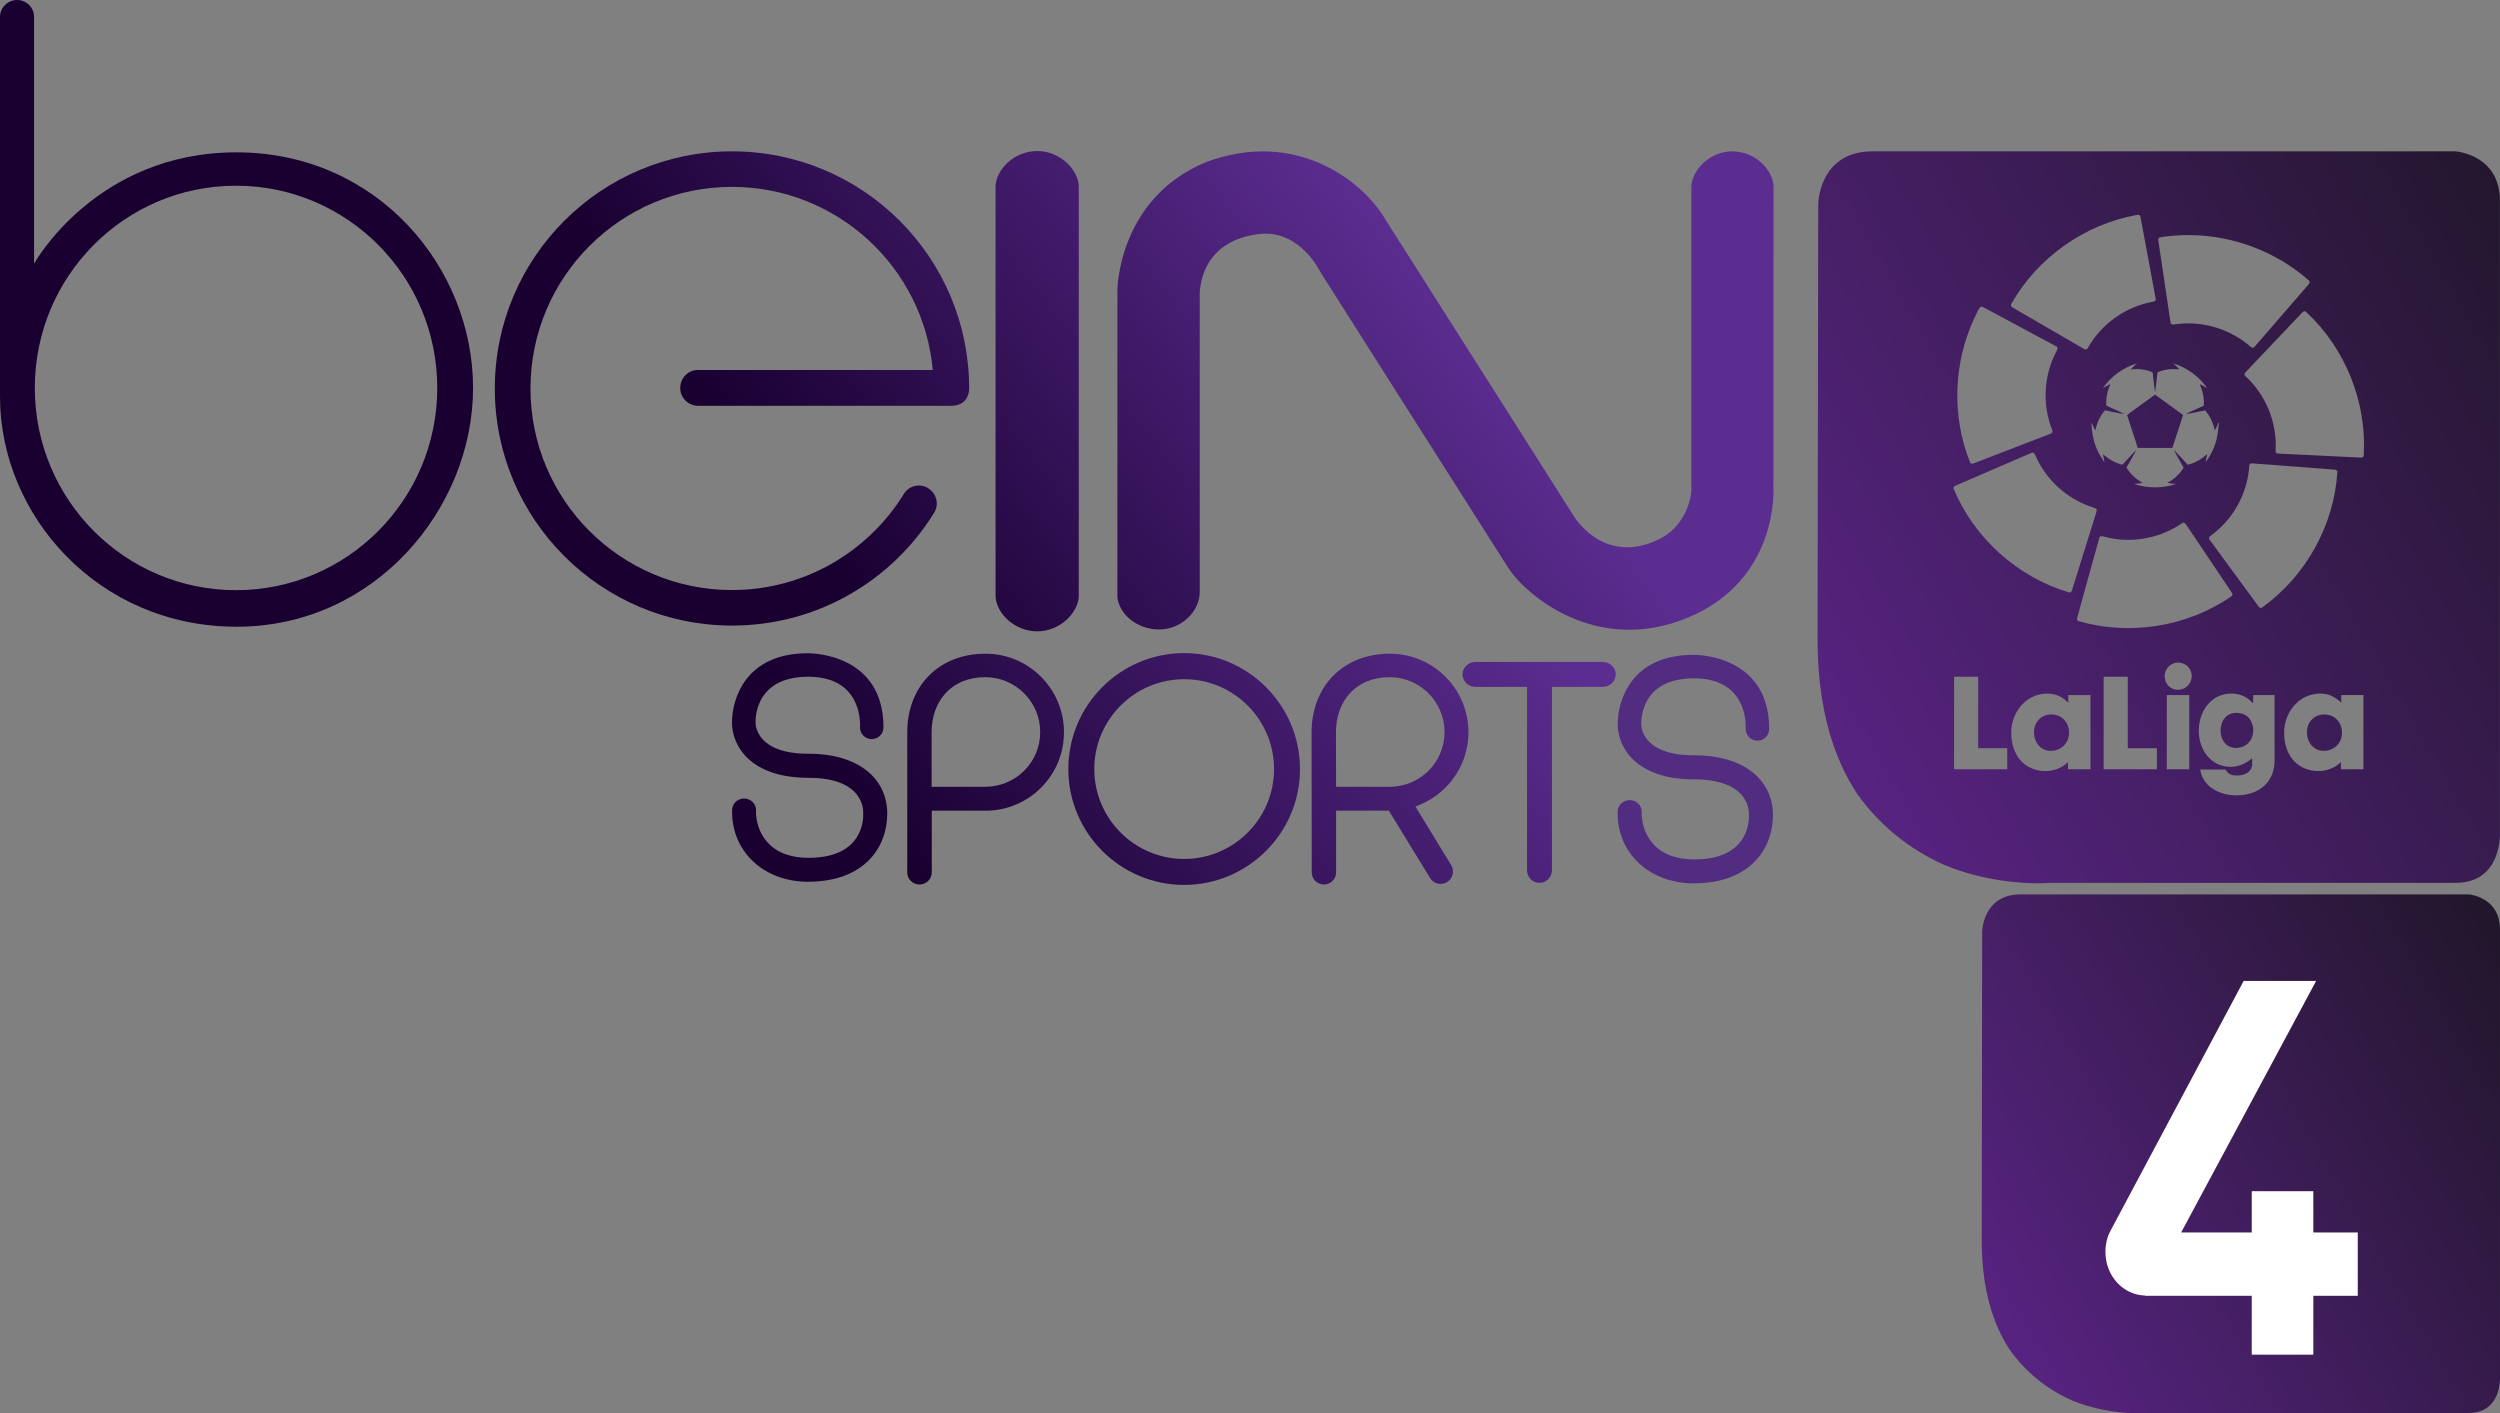 <?xml version="1.0" encoding="utf-8"?>
<!-- Generator: Adobe Illustrator 16.0.0, SVG Export Plug-In . SVG Version: 6.00 Build 0)  -->
<!DOCTYPE svg PUBLIC "-//W3C//DTD SVG 1.1//EN" "http://www.w3.org/Graphics/SVG/1.1/DTD/svg11.dtd">
<svg version="1.1" id="Capa_1" xmlns="http://www.w3.org/2000/svg" xmlns:xlink="http://www.w3.org/1999/xlink" x="0px" y="0px"
	 width="599.998px" height="339.186px" viewBox="0 0 599.998 339.186" enable-background="new 0 0 599.998 339.186"
	 xml:space="preserve">
<rect x="0" y="0" width="599.998" height="339.186" fill="#808080" stroke="none"/>
<linearGradient id="SVGID_1_" gradientUnits="userSpaceOnUse" x1="-7.938" y1="68.601" x2="-6.938" y2="68.601" gradientTransform="matrix(242.915 -140.257 140.257 242.915 -7259.019 -17604.67)">
	<stop  offset="0" style="stop-color:#572381"/>
	<stop  offset="1" style="stop-color:#111211"/>
</linearGradient>
<path fill="url(#SVGID_1_)" d="M588.2,36.324c-46.858-0.001-97.918,0.001-139.196,0.002c-12.53,0.267-12.631,12.688-12.631,12.688
	l-0.159,104.338c0,16.682,3.84,28.567,9.489,37.157c5.279,7.41,12.471,13.32,20.897,17.062c9.489,3.938,18.552,4.422,22.711,4.422
	c1.538,0,2.398-0.11,2.398-0.11h97.657c11.147,0,10.62-11.938,10.62-11.938V48.214c0-10.506-9.439-11.787-10.723-11.896H588.2
	V36.324z M513.232,51.539c0.29,0.052,0.5,0.326,0.5,0.635c1.21,6.513,2.448,13.02,3.63,19.533c0.141,0.559-0.5,0.7-0.91,0.756
	c-6.312,1.188-12.028,5.229-15.229,10.806c-0.17,0.396-0.59,0.837-1.04,0.496c-5.71-3.298-11.397-6.622-17.101-9.931
	c-0.34-0.135-0.609-0.535-0.38-0.883c6.261-11.129,17.67-19.156,30.229-21.384C513.042,51.531,513.142,51.521,513.232,51.539z
	 M525.852,56.422c10.289,0.158,20.499,4.035,28.229,10.845c0.311,0.2,0.319,0.667,0.051,0.903c-4.32,4.995-8.642,9.979-12.96,14.968
	c-0.24,0.378-0.75,0.417-1.04,0.073c-4.87-4.277-11.62-6.315-18.04-5.375c-0.409,0.063-1.079,0.188-1.159-0.389
	c-0.988-6.483-1.92-12.979-2.898-19.465c-0.05-0.343-0.141-0.846,0.28-0.988c1.028-0.235,2.09-0.295,3.13-0.408v-0.002
	C522.911,56.452,524.382,56.398,525.852,56.422z M475.523,73.594c0.237-0.009,0.487,0.148,0.698,0.257
	c5.762,3.104,11.539,6.17,17.289,9.284c0.479,0.226,0.29,0.783,0.063,1.133c-3.051,5.669-3.473,12.67-1.143,18.668
	c0.24,0.41,0.271,1.04-0.311,1.16c-6.109,2.369-12.229,4.71-18.34,7.069c-0.34,0.188-0.859,0.2-0.989-0.25
	c-4.421-11.034-3.979-23.866,1.069-34.609c0.449-0.887,0.811-1.839,1.41-2.64C475.353,73.619,475.433,73.598,475.523,73.594
	L475.523,73.594z M553.081,74.698c0.17,0.011,0.329,0.091,0.449,0.229c9.358,8.685,14.54,21.646,13.76,34.391
	c0,0.41-0.449,0.569-0.778,0.5c-6.59-0.318-13.17-0.631-19.75-0.961c-0.608,0.063-0.681-0.64-0.608-1.08
	c0.29-6.438-2.359-12.936-7.068-17.329c-0.381-0.26-0.58-0.823-0.131-1.138c4.551-4.81,9.107-9.622,13.681-14.416
	C552.751,74.748,552.922,74.688,553.081,74.698L553.081,74.698z M521.482,87.186c3.34,0.987,6.277,3.146,8.277,5.993
	c-0.59-0.378-1.198-0.71-1.84-0.994c0.729,1.617,1.141,3.396,0.97,5.181c-1.438,0.689-2.93,1.277-4.34,2.027
	c1.569-0.226,3.119-0.603,4.67-0.912c1.199,1.361,1.96,3.058,2.313,4.826c0.229-0.421,0.51-0.83,0.641-1.29
	c0.069-0.2,0.102-0.551,0.352-0.58c-0.172,1.771-0.302,3.58-0.932,5.271c-0.5,1.561-1.359,2.96-2.271,4.317
	c0.158-0.67,0.271-1.34,0.368-2.021c-1.318,1.188-2.891,2.131-4.641,2.53c-1.119-1.183-2.181-2.433-3.341-3.58
	c0.721,1.46,1.58,2.84,2.359,4.26c-0.909,1.561-2.301,2.79-3.869,3.66c0.68,0.141,1.369,0.26,2.068,0.271
	c-3.261,1.09-6.852,1.09-10.108,0c0.699-0.021,1.38-0.131,2.062-0.271c-1.569-0.87-2.96-2.103-3.87-3.66
	c0.79-1.42,1.642-2.811,2.37-4.26c-1.16,1.147-2.222,2.397-3.341,3.58c-1.75-0.399-3.319-1.33-4.641-2.53
	c0.09,0.681,0.21,1.36,0.358,2.03c-0.83-1.263-1.63-2.54-2.141-3.972c-0.671-1.8-0.96-3.738-1.029-5.648
	c0.358,0.608,0.59,1.29,0.96,1.891c0.359-1.771,1.109-3.471,2.318-4.83c1.562,0.314,3.108,0.688,4.688,0.918
	c-1.42-0.746-2.908-1.343-4.358-2.035c-0.17-1.778,0.229-3.56,0.972-5.177c-0.649,0.287-1.271,0.621-1.86,1.009
	c2-2.854,4.95-5.015,8.302-6.002c-0.591,0.428-1.108,0.942-1.59,1.48c1.778-0.21,3.64-0.047,5.288,0.703
	c0.148,1.588,0.342,3.171,0.552,4.752c0.278-1.572,0.409-3.168,0.58-4.756c1.648-0.744,3.5-0.912,5.29-0.695
	C522.592,88.125,522.072,87.615,521.482,87.186L521.482,87.186z M517.212,94.712c-2.239,1.632-4.479,3.253-6.721,4.883
	c0.858,2.633,1.721,5.272,2.568,7.902h8.312c0.859-2.63,1.71-5.271,2.569-7.899C521.701,97.967,519.462,96.333,517.212,94.712z
	 M487.943,108.637c0.147,0.021,0.277,0.108,0.351,0.271c0.399,0.777,0.72,1.6,1.17,2.357c2.76,4.989,7.489,8.84,12.93,10.54
	c0.312,0.13,0.762,0.181,0.83,0.579c-0.08,0.62-0.318,1.19-0.488,1.79l-5.432,17.4c-0.068,0.357-0.37,0.76-0.778,0.59
	c-12.302-3.643-22.749-13.03-27.659-24.88c-0.16-0.4,0.24-0.66,0.561-0.771c6.021-2.601,12.029-5.209,18.063-7.8
	C487.622,108.637,487.792,108.606,487.943,108.637z M540.351,111.196c6.58,0.451,13.16,1.021,19.729,1.5
	c0.36,0,0.94,0.111,0.882,0.593c-0.78,12.8-7.62,25.027-18.03,32.487c-0.318,0.25-0.72,0.08-0.891-0.238
	c-3.909-5.32-7.811-10.629-11.699-15.959c-0.351-0.33-0.141-0.82,0.239-1.021c5.25-3.771,8.71-9.92,9.21-16.37
	c0.051-0.277,0.011-0.601,0.189-0.83C540.072,111.317,540.261,111.237,540.351,111.196L540.351,111.196z M524.152,125.456
	c0.18,0.029,0.34,0.142,0.43,0.33c3.681,5.461,7.351,10.93,11.021,16.398c0.223,0.239,0.303,0.682,0,0.893
	c-10.561,7.329-24.469,9.579-36.809,5.979c-0.45-0.171-0.301-0.72-0.19-1.069c1.762-6.311,3.46-12.63,5.24-18.93
	c0.17-0.62,0.892-0.317,1.312-0.221c6.238,1.67,13.148,0.42,18.47-3.229C523.772,125.466,523.971,125.417,524.152,125.456z
	 M522.531,159.016c1.41-0.091,2.851,0.799,3.3,2.17c0.431,1.188,0.07,2.608-0.859,3.459c-0.92,0.893-2.38,1.16-3.55,0.643
	c-1.107-0.473-1.869-1.631-1.897-2.83c-0.11-1.49,0.948-2.973,2.408-3.33C522.132,159.065,522.331,159.036,522.531,159.016
	L522.531,159.016z M468.983,162.416h5.778v17.159c2.329-0.012,4.648-0.012,6.979,0v5.051h-12.76L468.983,162.416L468.983,162.416z
	 M504.872,162.416h5.789v17.147c2.33,0.012,4.66,0,6.99,0.012v5.051h-12.779V162.416z M535.411,166.456
	c1.67-0.021,3.33,0.51,4.591,1.63c0.26,0.221,0.5,0.471,0.75,0.71c0-0.66-0.011-1.319,0-1.979h5.14c0,5.291,0.012,10.569,0,15.852
	c-0.01,1.961-0.64,3.951-1.979,5.41c-1.579,1.771-3.96,2.641-6.29,2.778c-2.46,0.148-5.069-0.358-7.06-1.897
	c-1.36-1.021-2.28-2.59-2.513-4.279h6.04c0.399,0.67,1.021,1.271,1.83,1.369c1.391,0.199,3.029,0.039,4.021-1.08
	c0.72-0.811,0.59-1.971,0.561-2.971c-1.57,1.33-3.62,2.211-5.7,2.021c-1.938-0.12-3.811-1.08-5.039-2.58
	c-1.631-1.949-2.238-4.59-2.011-7.079c0.21-2.352,1.22-4.699,3.063-6.229v-0.01C532.072,167.045,533.741,166.475,535.411,166.456
	L535.411,166.456z M556.861,166.465c0.29,0,0.58,0.021,0.858,0.052c1.608,0.141,3.021,1.039,4.182,2.108v-1.813h5.318v17.813h-5.398
	v-1.723c-2.95,2.973-8.301,2.82-11.182-0.18c-1.688-1.74-2.398-4.221-2.438-6.601c-0.103-2.813,1.039-5.67,3.147-7.563
	C552.842,167.215,554.851,166.446,556.861,166.465z M491.552,166.465c0.29,0.011,0.58,0.04,0.87,0.08
	c1.529,0.181,2.859,1.05,3.97,2.08v-1.813h5.32c0,5.939,0.01,11.881,0,17.813h-5.4c-0.01-0.569-0.01-1.149,0-1.723
	c-2.97,2.99-8.35,2.82-11.21-0.22c-1.67-1.739-2.367-4.2-2.407-6.567c-0.103-2.86,1.08-5.762,3.26-7.643
	C487.483,167.125,489.522,166.406,491.552,166.465L491.552,166.465z M525.411,166.815v17.813h-5.38v-17.813H525.411z
	 M536.981,171.094c-0.359-0.021-0.722,0-1.069,0.063c-1.279,0.221-2.313,1.25-2.699,2.461c-0.54,1.647-0.318,3.67,0.949,4.93
	c1.511,1.46,4.188,1.199,5.54-0.34c1.41-1.57,1.41-4.149,0.131-5.79C539.141,171.565,538.061,171.145,536.981,171.094z
	 M557.751,171.465c-0.351,0.011-0.689,0.051-1.029,0.142c-1.33,0.311-2.431,1.358-2.83,2.67c-0.561,1.771-0.09,3.949,1.41,5.131
	c1.72,1.35,4.448,0.908,5.812-0.762c1.46-1.771,1.238-4.688-0.5-6.188C559.821,171.765,558.781,171.446,557.751,171.465
	L557.751,171.465z M492.173,171.465c-0.341,0.011-0.688,0.062-1.021,0.15c-1.223,0.318-2.25,1.25-2.689,2.43
	c-0.681,1.812-0.229,4.08,1.279,5.33c1.739,1.398,4.55,0.949,5.897-0.78c1.433-1.779,1.183-4.681-0.567-6.158
	C494.272,171.745,493.222,171.425,492.173,171.465z"/>
<g>
	
		<linearGradient id="SVGID_2_" gradientUnits="userSpaceOnUse" x1="-10.193" y1="70.758" x2="-9.194" y2="70.758" gradientTransform="matrix(124.497 -95.364 95.364 124.497 -5368.001 -9760.889)">
		<stop  offset="0" style="stop-color:#190031"/>
		<stop  offset="0.006" style="stop-color:#190031"/>
		<stop  offset="1" style="stop-color:#5C2D91"/>
	</linearGradient>
	<path fill="url(#SVGID_2_)" d="M0.002,4.069v91.124c0,28.461,23.521,55.22,56.783,55.22c33.262,0,56.749-28.462,56.749-57.307
		c0-28.844-22.895-56.542-56.783-56.542c-33.854,0-48.574,26.724-48.574,26.724V4.07C8.177,1.843,6.368,0,4.108,0
		C1.846-0.002,0.002,1.842,0.002,4.069 M8.353,93.106c0-26.824,21.605-48.536,48.294-48.536c26.651,0,48.295,21.713,48.295,48.536
		c0,26.826-21.643,48.537-48.295,48.537C29.96,141.643,8.353,119.932,8.353,93.106"/>
	
		<linearGradient id="SVGID_3_" gradientUnits="userSpaceOnUse" x1="-10.193" y1="70.758" x2="-9.192" y2="70.758" gradientTransform="matrix(124.497 -95.364 95.364 124.497 -5308.876 -9683.639)">
		<stop  offset="0" style="stop-color:#190031"/>
		<stop  offset="0.006" style="stop-color:#190031"/>
		<stop  offset="1" style="stop-color:#5C2D91"/>
	</linearGradient>
	<path fill="url(#SVGID_3_)" d="M118.754,93.248c0,31.418,25.504,56.889,56.924,56.889c20.493,0,38.41-10.786,48.469-27
		c1.287-1.948,0.694-4.594-1.253-5.881c-1.914-1.321-4.594-0.8-5.88,1.146c-8.525,13.92-23.834,23.208-41.338,23.208
		c-26.722,0-48.361-21.643-48.361-48.361c0-26.724,21.642-48.399,48.361-48.399c25.227,0,45.964,19.313,48.188,43.943h-56.363
		c-2.366,0-4.245,1.949-4.245,4.313c0,2.366,1.914,4.278,4.28,4.278h60.785c3.201,0,4.279-2.262,4.279-4.14
		c0-31.454-25.47-56.923-56.924-56.923C144.259,36.325,118.755,61.794,118.754,93.248"/>
	
		<linearGradient id="SVGID_4_" gradientUnits="userSpaceOnUse" x1="-10.192" y1="70.758" x2="-9.195" y2="70.758" gradientTransform="matrix(124.497 -95.368 95.368 124.497 -5281.774 -9647.856)">
		<stop  offset="0" style="stop-color:#190031"/>
		<stop  offset="0.006" style="stop-color:#190031"/>
		<stop  offset="1" style="stop-color:#5C2D91"/>
	</linearGradient>
	<path fill="url(#SVGID_4_)" d="M248.92,36.254c-5.531,0-9.708,4.35-9.985,8.281v98.709c0.277,3.932,4.454,8.246,9.985,8.278
		c5.497-0.032,9.707-4.35,9.985-8.278V44.535C258.627,40.603,254.417,36.254,248.92,36.254z"/>
	
		<linearGradient id="SVGID_5_" gradientUnits="userSpaceOnUse" x1="-10.194" y1="70.759" x2="-9.193" y2="70.759" gradientTransform="matrix(124.497 -95.364 95.364 124.497 -5245.251 -9600.639)">
		<stop  offset="0" style="stop-color:#190031"/>
		<stop  offset="0.006" style="stop-color:#190031"/>
		<stop  offset="1" style="stop-color:#5C2D91"/>
	</linearGradient>
	<path fill="url(#SVGID_5_)" d="M415.784,36.324c-5.428,0-9.532,4.349-9.849,8.211v72.755c0,2.645-1.635,9.22-7.933,12.212
		c-13.5,6.4-20.459-5.914-20.459-5.914l-44.999-70.839c-5.186-9.014-21.225-21.955-43.074-13.85
		c-21.052,8.664-21.294,30.551-21.294,30.551v73.799c0.313,3.933,4.487,7.793,9.984,7.828c5.532-0.033,9.777-4.453,9.777-8.979
		v-70.63c0,0-1.044-13.917,14.996-15.379c9.359-0.521,13.952,9.187,13.952,9.187s40.987,64.614,45.127,71.053
		c4.178,6.438,20.98,20.877,42.833,12.004c22.097-8.979,20.771-31.104,20.771-31.104l0.034-72.719
		c-0.313-3.861-4.419-8.176-9.849-8.176 M415.776,36.331h0.032H415.776z M278.176,151.077h0.034H278.176z"/>
	
		<linearGradient id="SVGID_6_" gradientUnits="userSpaceOnUse" x1="-10.193" y1="70.758" x2="-9.19" y2="70.758" gradientTransform="matrix(124.497 -95.364 95.364 124.497 -5269.876 -9583.889)">
		<stop  offset="0" style="stop-color:#190031"/>
		<stop  offset="0.006" style="stop-color:#190031"/>
		<stop  offset="1" style="stop-color:#5C2D91"/>
	</linearGradient>
	<path fill="url(#SVGID_6_)" d="M217.743,175.743v33.646c0,1.602,1.321,2.888,2.922,2.888c1.636,0,2.958-1.286,2.958-2.888v-14.822
		h12.908c10.403,0,18.823-8.42,18.823-18.822c0-10.403-8.42-18.857-18.823-18.857C225.015,156.885,217.743,164.992,217.743,175.743
		 M223.588,175.743c0-7.553,4.803-13.224,12.874-13.224c7.271,0,13.188,5.915,13.188,13.188c0,7.271-5.914,13.117-13.188,13.117
		h-12.874V175.743z"/>
	
		<linearGradient id="SVGID_7_" gradientUnits="userSpaceOnUse" x1="-10.195" y1="70.759" x2="-9.192" y2="70.759" gradientTransform="matrix(124.497 -95.364 95.364 124.497 -5248.251 -9555.639)">
		<stop  offset="0" style="stop-color:#190031"/>
		<stop  offset="0.006" style="stop-color:#190031"/>
		<stop  offset="1" style="stop-color:#5C2D91"/>
	</linearGradient>
	<path fill="url(#SVGID_7_)" d="M256.4,184.58c0,15.311,12.456,27.8,27.801,27.8c15.31,0,27.8-12.489,27.8-27.8
		c0-15.347-12.489-27.835-27.8-27.835C268.856,156.745,256.4,169.235,256.4,184.58 M262.628,184.58
		c0-11.898,9.673-21.572,21.572-21.572c11.899,0,21.569,9.674,21.569,21.572c0,11.862-9.67,21.57-21.569,21.57
		C272.302,206.152,262.628,196.444,262.628,184.58"/>
	
		<linearGradient id="SVGID_8_" gradientUnits="userSpaceOnUse" x1="-10.193" y1="70.759" x2="-9.193" y2="70.759" gradientTransform="matrix(124.497 -95.364 95.364 124.497 -5219.126 -9517.764)">
		<stop  offset="0" style="stop-color:#190031"/>
		<stop  offset="0.006" style="stop-color:#190031"/>
		<stop  offset="1" style="stop-color:#5C2D91"/>
	</linearGradient>
	<path fill="url(#SVGID_8_)" d="M354.134,158.868c-1.704,0-3.131,1.32-3.131,2.99c0,1.637,1.427,2.992,3.131,2.992h12.354v43.979
		c0,1.705,1.32,3.063,2.992,3.063c1.635,0,2.99-1.354,2.99-3.063v-43.979h12.18c1.737,0,3.132-1.355,3.132-2.992
		c0-1.67-1.395-2.99-3.132-2.99H354.134z"/>
	
		<linearGradient id="SVGID_9_" gradientUnits="userSpaceOnUse" x1="-10.193" y1="70.758" x2="-9.196" y2="70.758" gradientTransform="matrix(124.497 -95.364 95.364 124.497 -5281.626 -9599.264)">
		<stop  offset="0" style="stop-color:#190031"/>
		<stop  offset="0.006" style="stop-color:#190031"/>
		<stop  offset="1" style="stop-color:#5C2D91"/>
	</linearGradient>
	<path fill="url(#SVGID_9_)" d="M193.837,156.782c-14.926,0-18.162,10.992-18.162,16.631c0,5.672,4.523,13.256,18.303,13.256
		c13.778,0,13.187,8.212,13.187,8.523c0,0.313,0.767,10.719-13.15,10.684c-11.379-0.034-12.735-8.732-12.563-11.412
		c0-1.604-1.287-2.817-2.888-2.817c-1.565,0-2.854,1.218-2.854,2.817c-0.243,9.533,7.272,17.152,18.197,17.152
		c13.709,0,19.033-8.422,19.033-16.354s-6.265-14.369-18.998-14.369c-12.734,0-12.596-7.308-12.596-7.308
		s-0.835-11.169,12.631-11.169c13.465,0,12.421,12.145,12.421,12.145c0,1.564,1.253,2.817,2.817,2.817
		c1.565,0,2.818-1.253,2.818-2.817c0-17.433-16.736-17.777-18.093-17.777L193.837,156.782"/>
	
		<linearGradient id="SVGID_10_" gradientUnits="userSpaceOnUse" x1="-10.191" y1="70.759" x2="-9.194" y2="70.759" gradientTransform="matrix(124.497 -95.364 95.364 124.497 -5228.876 -9530.389)">
		<stop  offset="0" style="stop-color:#190031"/>
		<stop  offset="0.006" style="stop-color:#190031"/>
		<stop  offset="1" style="stop-color:#5C2D91"/>
	</linearGradient>
	<path fill="url(#SVGID_10_)" d="M314.781,175.743l0.035,33.646c0,1.602,1.319,2.888,2.922,2.888c1.636,0,2.923-1.286,2.923-2.888
		v-14.822h12.665l9.848,16.074c0.801,1.427,2.646,1.914,4.036,1.112c1.427-0.835,1.914-2.646,1.112-4.069l-8.629-14.127
		c7.411-2.574,12.733-9.566,12.733-17.813c0-10.402-8.455-18.857-18.822-18.857C322.089,156.885,314.781,164.993,314.781,175.743
		 M320.628,175.743c0-7.552,4.836-13.223,12.874-13.223c7.307,0,13.188,5.914,13.188,13.188c0,7.271-5.882,13.117-13.188,13.117
		h-12.84L320.628,175.743z"/>
	<path fill="#512C80" d="M418.96,174.942c0,0,1.009-12.145-12.422-12.145c-13.466,0-12.631,11.169-12.631,11.169
		s-0.141,7.308,12.597,7.308c12.734,0,18.998,6.438,18.998,14.336c0,7.935-5.323,16.389-19.032,16.389
		c-10.961,0-18.477-7.654-18.23-17.188c0-1.564,1.32-2.783,2.889-2.783c1.565,0,2.889,1.219,2.889,2.783
		c-0.174,2.713,1.185,11.412,12.563,11.446c13.917,0.033,13.15-10.368,13.15-10.682c0-0.351,0.593-8.525-13.188-8.525
		c-13.778,0-18.302-7.584-18.302-13.256c0-5.637,3.234-16.632,18.162-16.632c0,0,18.195-0.385,18.195,17.778
		c0,1.563-1.252,2.817-2.816,2.817C420.213,177.76,418.96,176.506,418.96,174.942"/>
</g>
<linearGradient id="SVGID_11_" gradientUnits="userSpaceOnUse" x1="-9.172" y1="70.717" x2="-8.173" y2="70.717" gradientTransform="matrix(172.203 -99.428 99.428 172.203 -4976.222 -12776.451)">
	<stop  offset="0" style="stop-color:#572381"/>
	<stop  offset="1" style="stop-color:#111211"/>
</linearGradient>
<path fill="url(#SVGID_11_)" d="M484.678,214.649c-8.882,0.188-8.958,8.995-8.958,8.995l-0.111,73.966
	c0,11.829,2.722,20.26,6.729,26.345c3.741,5.253,8.844,9.446,14.814,12.095c6.729,2.798,13.151,3.138,16.103,3.138
	c1.096,0,1.699-0.076,1.699-0.076h77.52c7.898,0,7.521-8.466,7.521-8.466V223.077c0-7.445-6.689-8.354-7.599-8.43h-0.757
	L484.678,214.649L484.678,214.649z"/>
<path fill="#FFFFFF" d="M538.472,235.43h17.393l-32.393,60.364h16.945v-9.901h14.778v9.901h10.669v15.203h-10.669v14.116h-14.778
	v-14.116h-25.559v-0.065c-5.335-0.126-9.557-4.727-9.557-10.477c0-1.788,0.389-3.511,1.167-4.98L538.472,235.43z"/>
</svg>
